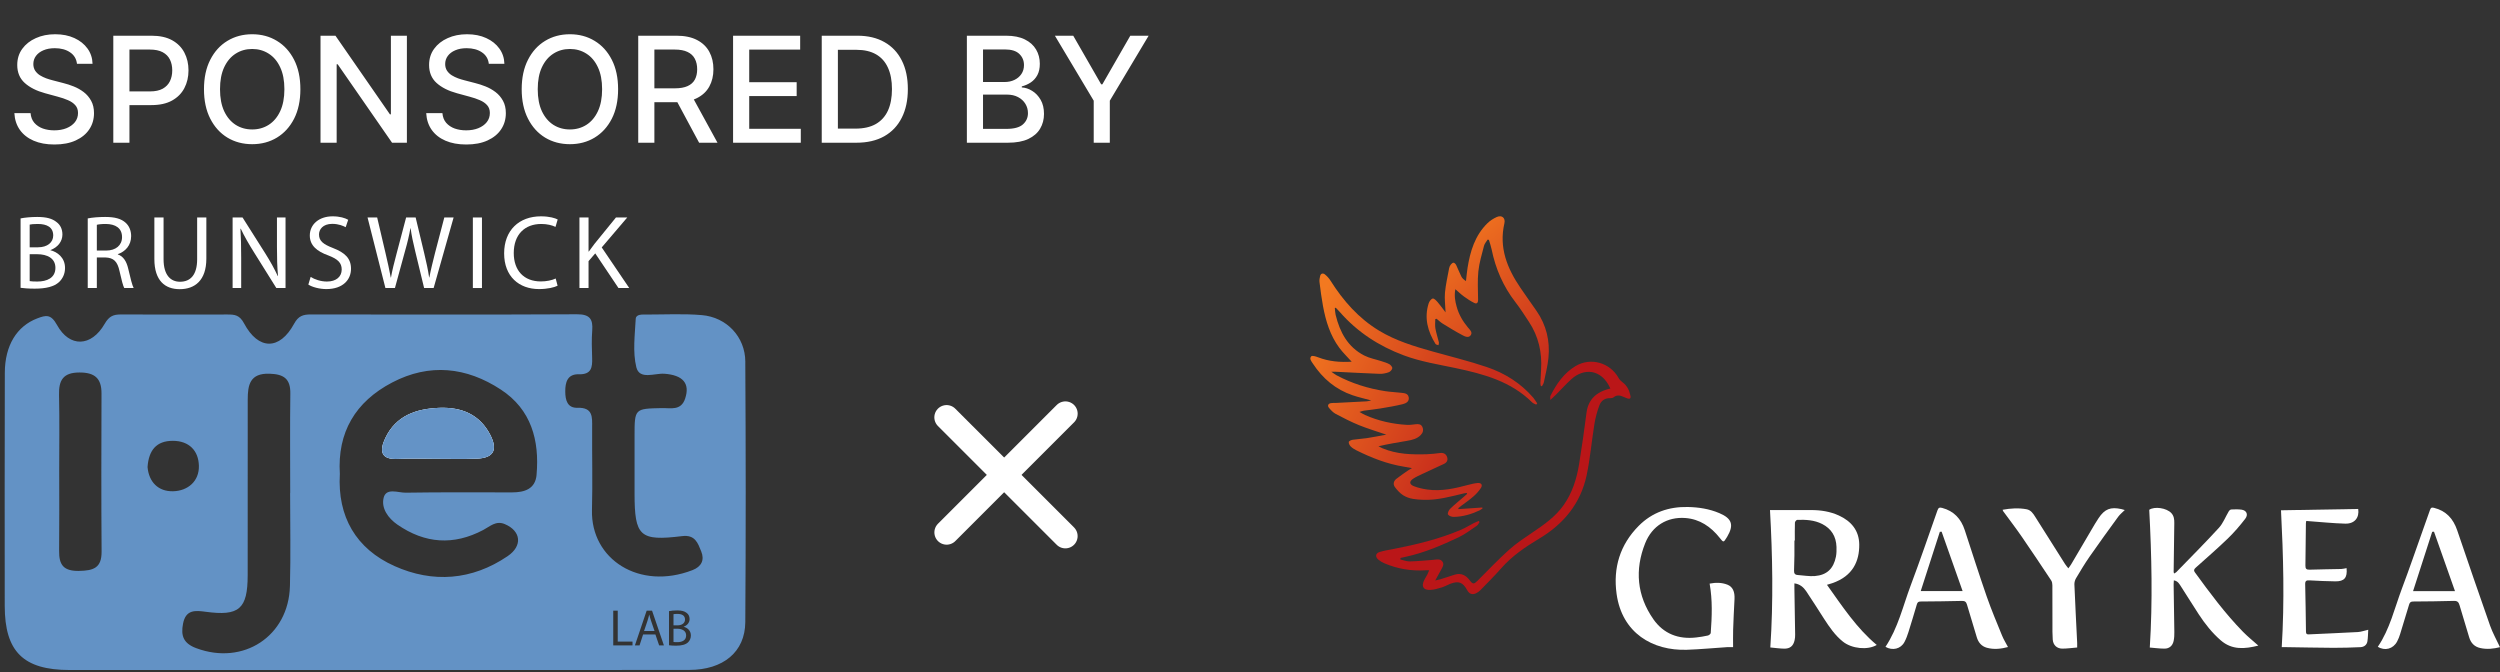 <svg width="461" height="124" viewBox="0 0 461 124" fill="none" xmlns="http://www.w3.org/2000/svg">
<rect x="0" y="0" width="461" height="124" fill="#333333" stroke="none"/>
<path d="M90.423 80.229C88.472 76.417 85.118 75.066 81.042 75.208C76.789 75.365 73.034 76.623 71.06 80.776C69.945 83.118 70.167 84.826 73.478 84.627C75.69 84.492 77.911 84.605 80.132 84.605C82.74 84.598 85.356 84.691 87.957 84.572C91.024 84.437 91.821 82.983 90.423 80.229V80.229ZM90.423 80.229C88.472 76.417 85.118 75.066 81.042 75.208C76.789 75.365 73.034 76.623 71.06 80.776C69.945 83.118 70.167 84.826 73.478 84.627C75.69 84.492 77.911 84.605 80.132 84.605C82.74 84.598 85.356 84.691 87.957 84.572C91.024 84.437 91.821 82.983 90.423 80.229V80.229ZM90.423 80.229C88.472 76.417 85.118 75.066 81.042 75.208C76.789 75.365 73.034 76.623 71.06 80.776C69.945 83.118 70.167 84.826 73.478 84.627C75.69 84.492 77.911 84.605 80.132 84.605C82.74 84.598 85.356 84.691 87.957 84.572C91.024 84.437 91.821 82.983 90.423 80.229V80.229ZM120.063 114.507C119.922 114.088 119.825 113.709 119.732 113.345H119.716C119.619 113.725 119.52 114.111 119.391 114.5L118.767 116.35H120.696L120.063 114.507ZM120.063 114.507C119.922 114.088 119.825 113.709 119.732 113.345H119.716C119.619 113.725 119.52 114.111 119.391 114.5L118.767 116.35H120.696L120.063 114.507ZM90.423 80.229C88.472 76.417 85.118 75.066 81.042 75.208C76.789 75.365 73.034 76.623 71.06 80.776C69.945 83.118 70.167 84.826 73.478 84.627C75.69 84.492 77.911 84.605 80.132 84.605C82.74 84.598 85.356 84.691 87.957 84.572C91.024 84.437 91.821 82.983 90.423 80.229V80.229ZM137.436 66.689C137.413 62.108 133.989 58.495 129.415 58.106C126.033 57.82 122.609 58.003 119.205 58.003C118.446 58.003 117.276 57.907 117.228 58.794C117.07 61.767 116.652 64.894 117.337 67.709C117.928 70.106 120.728 68.783 122.522 68.918C125.92 69.173 127.28 70.681 126.338 73.506C125.58 75.777 123.689 75.224 122.069 75.253C117.012 75.356 117.012 75.333 117.012 80.432V90.974C117.012 98.898 117.967 99.824 125.785 98.859C128.203 98.56 128.695 100.172 129.312 101.7C129.952 103.282 129.334 104.492 127.708 105.126C117.922 108.922 108.927 103.157 109.159 94.046C109.294 88.976 109.159 83.89 109.191 78.814C109.207 76.906 109.348 75.111 106.503 75.198C104.606 75.262 104.243 73.766 104.234 72.209C104.217 70.485 104.645 68.951 106.747 69.015C109.062 69.079 109.252 67.741 109.191 66.001C109.136 64.308 109.072 62.607 109.207 60.924C109.374 58.804 108.708 57.942 106.394 57.952C90.024 58.038 73.664 58 57.304 57.984C55.906 57.984 55.019 58.244 54.231 59.702C51.566 64.614 47.654 64.604 44.998 59.621C44.175 58.08 43.275 57.993 41.954 57.993C35.409 58 28.867 58.016 22.321 57.987C20.929 57.981 20.126 58.28 19.303 59.711C16.843 63.99 12.815 64.125 10.507 59.917C9.392 57.9 8.491 58.09 6.865 58.714C3.116 60.139 0.895 63.691 0.888 68.761C0.85 83.083 0.863 97.398 0.872 111.724C0.879 120.156 4.303 123.54 12.815 123.55H69.366C88.613 123.55 107.857 123.566 127.094 123.533C133.363 123.527 137.384 120.226 137.432 114.738C137.542 98.721 137.529 82.707 137.432 66.689H137.436ZM14.545 105.277C11.668 105.316 10.87 104.116 10.902 101.584C10.957 96.665 10.918 91.737 10.918 86.808C10.918 82.14 10.989 77.476 10.886 72.808C10.822 70.128 11.629 68.697 14.632 68.687C17.438 68.68 18.727 69.732 18.718 72.538C18.685 82.266 18.663 91.987 18.734 101.706C18.756 104.737 17.239 105.235 14.545 105.274V105.277ZM27.208 86.113C27.43 83.028 28.828 81.281 31.879 81.288C34.891 81.294 36.605 83.131 36.675 85.875C36.756 88.745 34.627 90.517 31.933 90.588C29.153 90.659 27.436 88.848 27.208 86.11V86.113ZM53.463 108.069C53.234 117.325 44.857 122.765 36.187 119.522C33.872 118.66 33.303 117.283 33.753 114.999C34.258 112.406 35.965 112.547 37.903 112.808C44.092 113.654 45.664 112.309 45.673 106.078C45.689 95.282 45.68 84.486 45.68 73.689C45.68 70.984 46.082 68.787 49.711 68.912C52.318 68.992 53.575 69.838 53.537 72.557C53.456 78.669 53.514 84.785 53.514 90.897H53.498C53.498 96.623 53.617 102.35 53.466 108.069H53.463ZM98.948 87.538C98.72 90.18 96.721 90.797 94.419 90.797C87.883 90.797 81.348 90.743 74.818 90.852C73.41 90.874 71.205 89.88 70.739 91.807C70.279 93.722 71.562 95.549 73.275 96.736C78.358 100.249 83.646 100.628 89.131 97.717C90.365 97.067 91.445 95.954 93.082 96.643C96.068 97.907 96.425 100.645 93.602 102.559C87.025 107.027 79.801 107.548 72.735 104.376C65.663 101.204 62.207 95.298 62.667 87.387C62.191 79.715 65.528 74.091 72.301 70.54C79.194 66.924 86.022 67.683 92.352 71.836C97.965 75.507 99.498 81.191 98.942 87.535L98.948 87.538ZM116.636 119.01H113.081V112.612H113.91V118.315H116.636V119.01ZM121.545 119.01L120.857 116.993H118.587L117.932 119.01H117.077L119.243 112.612H120.24L122.423 119.01H121.545ZM126.856 118.463C126.406 118.875 125.686 119.065 124.644 119.065C124.075 119.065 123.641 119.026 123.365 118.985V112.695C123.728 112.615 124.297 112.56 124.876 112.56C125.699 112.56 126.226 112.702 126.631 113.027C126.962 113.271 127.161 113.651 127.161 114.159C127.161 114.777 126.75 115.314 126.078 115.559V115.581C126.685 115.732 127.399 116.231 127.399 117.18C127.399 117.733 127.177 118.151 126.862 118.46L126.856 118.463ZM124.872 115.941H124.194V118.377C124.352 118.409 124.589 118.415 124.882 118.415C125.737 118.415 126.525 118.106 126.525 117.173C126.525 116.305 125.772 115.938 124.872 115.938V115.941ZM126.319 114.249C126.319 113.496 125.75 113.204 124.921 113.204C124.541 113.204 124.319 113.226 124.194 113.258V115.314H124.937C125.814 115.314 126.319 114.854 126.319 114.246V114.249ZM119.729 113.348H119.713C119.616 113.728 119.517 114.114 119.388 114.503L118.764 116.353H120.693L120.06 114.51C119.918 114.092 119.822 113.712 119.729 113.348ZM81.039 75.211C76.786 75.368 73.031 76.626 71.057 80.779C69.942 83.121 70.163 84.83 73.475 84.63C75.686 84.495 77.908 84.608 80.129 84.608C82.736 84.601 85.353 84.695 87.954 84.576C91.021 84.441 91.818 82.986 90.42 80.233C88.468 76.421 85.115 75.069 81.039 75.211V75.211ZM90.42 80.233C88.468 76.421 85.115 75.069 81.039 75.211C76.786 75.368 73.031 76.626 71.057 80.779C69.942 83.121 70.163 84.83 73.475 84.63C75.686 84.495 77.908 84.608 80.129 84.608C82.736 84.601 85.353 84.695 87.954 84.576C91.021 84.441 91.818 82.986 90.42 80.233V80.233ZM90.42 80.233C88.468 76.421 85.115 75.069 81.039 75.211C76.786 75.368 73.031 76.626 71.057 80.779C69.942 83.121 70.163 84.83 73.475 84.63C75.686 84.495 77.908 84.608 80.129 84.608C82.736 84.601 85.353 84.695 87.954 84.576C91.021 84.441 91.818 82.986 90.42 80.233V80.233Z" fill="#6392C5"/>
<path d="M87.954 84.57C85.353 84.689 82.737 84.593 80.129 84.602C77.908 84.602 75.687 84.493 73.475 84.625C70.164 84.821 69.942 83.113 71.057 80.774C73.034 76.621 76.786 75.363 81.039 75.205C85.119 75.064 88.469 76.415 90.42 80.227C91.818 82.981 91.021 84.435 87.954 84.57Z" fill="#FBFDFE"/>
<path d="M87.954 84.57C85.353 84.689 82.737 84.593 80.129 84.602C77.908 84.602 75.687 84.493 73.475 84.625C70.164 84.821 69.942 83.113 71.057 80.774C73.034 76.621 76.786 75.363 81.039 75.205C85.119 75.064 88.469 76.415 90.42 80.227C91.818 82.981 91.021 84.435 87.954 84.57Z" fill="#6493C6"/>
<path d="M3.795 40.276C4.528 40.122 5.685 40.006 6.862 40.006C8.54 40.006 9.62 40.295 10.43 40.952C11.105 41.453 11.51 42.226 11.51 43.249C11.51 44.503 10.681 45.603 9.311 46.105V46.144C10.546 46.453 11.992 47.476 11.992 49.406C11.992 50.526 11.549 51.375 10.893 52.012C9.986 52.842 8.52 53.228 6.399 53.228C5.241 53.228 4.354 53.151 3.795 53.073V40.276V40.276ZM5.473 45.603H6.997C8.771 45.603 9.813 44.677 9.813 43.422C9.813 41.898 8.655 41.299 6.958 41.299C6.186 41.299 5.743 41.357 5.473 41.415V45.603V45.603ZM5.473 51.838C5.801 51.896 6.283 51.915 6.881 51.915C8.617 51.915 10.218 51.278 10.218 49.387C10.218 47.611 8.694 46.877 6.862 46.877H5.473V51.838V51.838Z" fill="white"/>
<path d="M16.178 40.276C17.027 40.102 18.242 40.006 19.399 40.006C21.193 40.006 22.35 40.334 23.16 41.068C23.816 41.647 24.183 42.534 24.183 43.538C24.183 45.256 23.103 46.395 21.733 46.858V46.916C22.736 47.263 23.334 48.19 23.643 49.541C24.067 51.355 24.376 52.61 24.646 53.112H22.91C22.698 52.745 22.408 51.626 22.042 50.004C21.656 48.209 20.962 47.534 19.438 47.476H17.856V53.112H16.178V40.276V40.276ZM17.856 46.202H19.573C21.367 46.202 22.505 45.217 22.505 43.731C22.505 42.052 21.29 41.318 19.515 41.299C18.705 41.299 18.126 41.376 17.856 41.453V46.202V46.202Z" fill="white"/>
<path d="M30.162 40.103V47.805C30.162 50.72 31.455 51.955 33.191 51.955C35.119 51.955 36.354 50.681 36.354 47.805V40.103H38.051V47.689C38.051 51.685 35.949 53.325 33.133 53.325C30.471 53.325 28.465 51.8 28.465 47.766V40.103H30.162V40.103Z" fill="white"/>
<path d="M42.893 53.113V40.103H44.725L48.892 46.685C49.856 48.21 50.608 49.581 51.225 50.913L51.264 50.893C51.11 49.156 51.071 47.573 51.071 45.547V40.103H52.653V53.113H50.955L46.828 46.512C45.921 45.064 45.053 43.578 44.397 42.169L44.339 42.188C44.436 43.829 44.474 45.392 44.474 47.554V53.113H42.893V53.113Z" fill="white"/>
<path d="M57.282 51.066C58.034 51.53 59.134 51.916 60.291 51.916C62.008 51.916 63.011 51.009 63.011 49.696C63.011 48.48 62.316 47.785 60.561 47.11C58.439 46.357 57.128 45.257 57.128 43.423C57.128 41.396 58.806 39.891 61.333 39.891C62.663 39.891 63.628 40.2 64.207 40.528L63.744 41.898C63.319 41.666 62.451 41.28 61.275 41.28C59.5 41.28 58.825 42.342 58.825 43.23C58.825 44.446 59.616 45.044 61.41 45.739C63.609 46.588 64.727 47.65 64.727 49.561C64.727 51.568 63.242 53.306 60.175 53.306C58.921 53.306 57.552 52.939 56.858 52.475L57.282 51.066Z" fill="white"/>
<path d="M71.07 53.113L67.775 40.103H69.55L71.093 46.685C71.478 48.307 71.826 49.928 72.057 51.183H72.096C72.308 49.89 72.713 48.346 73.156 46.666L74.889 40.103H76.645L78.226 46.705C78.593 48.249 78.94 49.793 79.133 51.164H79.171C79.441 49.735 79.808 48.288 80.213 46.666L81.93 40.103H83.646L79.962 53.113H78.207L76.567 46.338C76.162 44.678 75.892 43.404 75.719 42.092H75.68C75.449 43.385 75.159 44.659 74.677 46.338L72.825 53.113H71.07V53.113Z" fill="white"/>
<path d="M88.873 40.103V53.113H87.195V40.103H88.873Z" fill="white"/>
<path d="M102.819 52.688C102.202 52.997 100.967 53.306 99.386 53.306C95.721 53.306 92.963 50.989 92.963 46.724C92.963 42.458 95.721 39.891 99.752 39.891C101.372 39.891 102.395 40.238 102.838 40.47L102.433 41.84C101.797 41.531 100.89 41.3 99.81 41.3C96.763 41.3 94.737 43.249 94.737 46.666C94.737 49.85 96.57 51.897 99.733 51.897C100.755 51.897 101.797 51.684 102.472 51.356L102.819 52.688V52.688Z" fill="white"/>
<path d="M106.85 40.103H108.528V46.377H108.586C108.934 45.875 109.281 45.412 109.609 44.987L113.582 40.103H115.665L110.959 45.624L116.032 53.113H114.045L109.763 46.724L108.528 48.153V53.113H106.85V40.103V40.103Z" fill="white"/>
<g clip-path="url(#clip0_1227_35)">
<path d="M249.249 66.701C248.444 65.801 247.627 65.021 246.968 64.132C245.283 61.861 244.478 59.209 243.965 56.467C243.688 54.987 243.497 53.492 243.314 52C243.269 51.631 243.348 51.232 243.441 50.866C243.568 50.384 243.995 50.35 244.291 50.584C244.699 50.904 245.07 51.315 245.347 51.755C247.687 55.458 250.514 58.678 254.292 60.968C257.378 62.84 260.789 63.865 264.226 64.829C267.544 65.76 270.902 66.581 274.164 67.684C277.474 68.803 280.409 70.637 282.731 73.334C283.008 73.658 283.218 74.039 283.461 74.389L283.27 74.611C283.019 74.476 282.723 74.393 282.529 74.201C278.619 70.321 273.587 68.969 268.442 67.88C265.226 67.198 261.968 66.69 258.864 65.53C254.281 63.816 250.29 61.236 247.051 57.522C246.819 57.255 246.564 57.006 246.321 56.746L246.141 56.795C246.186 57.213 246.19 57.642 246.287 58.049C247.066 61.255 248.53 64.012 251.589 65.567C252.551 66.057 253.663 66.253 254.7 66.592C255.21 66.758 255.738 66.901 256.198 67.157C256.453 67.3 256.771 67.688 256.737 67.914C256.696 68.193 256.359 68.543 256.075 68.645C255.558 68.829 254.981 68.954 254.435 68.935C251.727 68.837 249.02 68.683 246.317 68.551C246.118 68.539 245.92 68.551 245.497 68.551C245.927 68.844 246.19 69.059 246.482 69.214C249.301 70.716 252.308 71.651 255.453 72.133C256.404 72.28 257.37 72.31 258.325 72.427C258.913 72.498 259.628 72.494 259.767 73.263C259.909 74.042 259.257 74.381 258.692 74.521C257.329 74.856 255.94 75.086 254.554 75.319C253.54 75.489 252.514 75.587 251.492 75.73C251.282 75.76 251.08 75.847 250.694 75.963C251.132 76.208 251.405 76.389 251.701 76.521C254.169 77.617 256.76 78.189 259.445 78.348C259.976 78.378 260.515 78.287 261.051 78.231C261.545 78.178 262.021 78.182 262.272 78.702C262.537 79.248 262.414 79.768 262.006 80.197C261.317 80.924 260.388 81.131 259.456 81.29C257.715 81.587 255.974 81.873 254.188 82.291C254.446 82.423 254.7 82.57 254.966 82.679C257.58 83.764 260.332 83.851 263.103 83.76C263.93 83.734 264.754 83.636 265.574 83.534C266.173 83.459 266.653 83.7 266.843 84.269C267.042 84.864 266.802 85.29 266.267 85.542C264.949 86.163 263.62 86.762 262.302 87.384C261.736 87.651 261.156 87.907 260.632 88.246C259.812 88.774 259.853 89.335 260.778 89.678C261.545 89.964 262.365 90.152 263.181 90.269C265.791 90.642 268.308 90.062 270.809 89.395C271.37 89.248 271.943 89.105 272.516 89.064C273.153 89.019 273.43 89.441 273.085 89.972C272.711 90.548 272.235 91.079 271.719 91.531C270.992 92.168 270.191 92.714 269.42 93.297C269.247 93.429 269.079 93.569 268.91 93.704L268.955 93.881C270.416 93.783 271.876 93.682 273.336 93.584L273.381 93.746C273.19 93.874 273.01 94.028 272.804 94.126C271.307 94.827 269.738 95.286 268.079 95.316C267.708 95.324 267.192 95.147 267.012 94.876C266.888 94.687 267.132 94.092 267.379 93.851C268.161 93.083 269.026 92.394 269.858 91.67C270.086 91.471 270.311 91.271 270.535 91.071L270.457 90.902C270.281 90.928 270.101 90.94 269.929 90.981C267.469 91.576 265.024 92.262 262.451 92.164C261.16 92.115 259.868 92.032 258.756 91.335C258.172 90.97 257.674 90.412 257.247 89.855C256.839 89.324 256.958 88.721 257.49 88.299C258.175 87.76 258.902 87.271 259.617 86.77C259.797 86.642 259.995 86.544 260.369 86.325C259.759 86.212 259.325 86.122 258.887 86.054C255.801 85.561 252.929 84.435 250.147 83.052C249.769 82.864 249.387 82.638 249.088 82.344C248.874 82.137 248.676 81.764 248.713 81.504C248.739 81.327 249.178 81.131 249.455 81.09C250.316 80.958 251.196 80.924 252.061 80.792C253.199 80.619 254.334 80.385 255.633 80.148C253.824 79.527 252.184 79.041 250.608 78.4C249.14 77.802 247.717 77.071 246.313 76.329C245.834 76.076 245.426 75.639 245.07 75.214C244.729 74.807 244.905 74.434 245.422 74.336C245.684 74.287 245.957 74.317 246.227 74.306C248.152 74.212 250.076 74.118 252.001 74.008C252.259 73.993 252.518 73.911 252.862 73.843C251.641 73.508 250.507 73.255 249.413 72.882C246.298 71.824 243.913 69.809 242.112 67.074C241.839 66.66 241.378 66.14 241.801 65.699C241.977 65.519 242.666 65.733 243.074 65.891C245.059 66.66 247.111 66.829 249.26 66.698L249.249 66.701Z" fill="url(#paint0_linear_1227_35)"/>
<path d="M326.39 94.055C328.914 94.055 331.445 94.055 333.976 94.055C335.743 94.055 337.462 94.318 339.08 95.056C341.371 96.104 342.824 97.829 342.846 100.424C342.873 103.441 341.697 106.232 337.855 107.543C337.589 107.633 337.316 107.709 336.893 107.837C339.731 111.814 342.348 115.829 346.074 118.929C344.397 119.92 341.483 119.634 339.828 118.312C338.379 117.155 337.357 115.645 336.361 114.112C335.26 112.413 334.193 110.692 333.059 109.016C332.564 108.289 331.905 107.705 330.887 107.573C330.887 107.912 330.883 108.213 330.887 108.515C330.932 111.355 330.984 114.199 331.025 117.039C331.029 117.374 330.999 117.717 330.928 118.04C330.696 119.114 330.089 119.634 328.989 119.611C328.146 119.596 327.304 119.472 326.446 119.393C327.019 110.869 326.854 102.454 326.386 94.051L326.39 94.055ZM330.962 99.674H330.891C330.891 100.597 330.898 101.524 330.891 102.447C330.879 103.369 330.861 104.292 330.823 105.215C330.801 105.705 330.966 105.995 331.479 106.029C332.546 106.1 333.624 106.311 334.68 106.221C336.878 106.04 338.106 104.853 338.544 102.658C338.66 102.07 338.671 101.448 338.649 100.846C338.582 98.932 337.717 97.49 335.998 96.62C334.553 95.889 332.984 95.81 331.411 95.862C331.258 95.866 330.992 96.183 330.984 96.364C330.943 97.467 330.966 98.571 330.966 99.674H330.962Z" fill="white"/>
<path d="M416.442 119.046C413.956 119.675 411.597 119.904 409.489 118.066C407.893 116.676 406.605 115.038 405.452 113.283C404.34 111.591 403.288 109.855 402.183 108.16C401.876 107.693 401.603 107.132 400.854 107.019C400.839 107.294 400.813 107.527 400.817 107.764C400.861 110.695 400.918 113.629 400.948 116.56C400.955 117.094 400.933 117.644 400.824 118.168C400.637 119.076 400.027 119.611 399.128 119.607C398.199 119.603 397.274 119.475 396.421 119.407C396.964 110.853 396.765 102.457 396.32 94.005C397.263 93.346 399.506 93.643 400.405 94.626C400.88 95.146 400.951 95.775 400.94 96.45C400.888 99.448 400.858 102.446 400.82 105.448C400.82 105.527 400.858 105.61 400.895 105.757C401.067 105.651 401.213 105.602 401.311 105.501C403.943 102.789 406.617 100.118 409.166 97.331C409.945 96.48 410.376 95.304 410.986 94.287C411.08 94.129 411.286 93.952 411.451 93.945C412.076 93.915 412.712 93.896 413.33 93.979C414.266 94.107 414.63 94.875 414.019 95.666C413.034 96.943 411.971 98.182 410.814 99.301C408.904 101.143 406.897 102.883 404.92 104.653C404.613 104.928 404.456 105.15 404.748 105.553C407.519 109.358 410.32 113.143 413.619 116.514C414.48 117.392 415.446 118.164 416.438 119.049L416.442 119.046Z" fill="white"/>
<path d="M315.254 107.618C316.363 107.407 317.475 107.392 318.546 107.818C319.515 108.202 319.916 109.113 319.845 110.466C319.744 112.356 319.654 114.247 319.59 116.138C319.557 117.193 319.583 118.247 319.583 119.336C319.193 119.336 318.819 119.313 318.448 119.336C315.988 119.494 313.532 119.735 311.068 119.818C304.74 120.029 299.101 116.73 298.101 109.528C297.431 104.714 298.723 100.443 302.179 96.966C304.654 94.472 307.739 93.422 311.214 93.489C313.221 93.527 315.187 93.832 317.052 94.623C319.392 95.614 319.778 96.815 318.474 99.007C318.452 99.045 318.426 99.083 318.4 99.121C317.812 100.07 317.815 100.062 317.112 99.177C315.475 97.12 313.427 95.716 310.765 95.52C307.455 95.279 304.658 96.943 303.37 100.175C301.426 105.057 301.842 109.829 304.879 114.18C306.762 116.876 309.503 117.92 312.757 117.551C313.491 117.468 314.221 117.351 314.94 117.189C315.146 117.144 315.449 116.892 315.46 116.718C315.681 113.709 315.805 110.695 315.254 107.614V107.618Z" fill="white"/>
<path d="M263.545 105.161C263.223 105.161 263.032 105.15 262.844 105.161C260.205 105.323 257.662 104.894 255.232 103.85C254.846 103.685 254.472 103.451 254.15 103.18C253.551 102.671 253.648 102.02 254.397 101.79C255.206 101.538 256.052 101.41 256.887 101.248C261.141 100.423 265.342 99.413 269.345 97.718C270.168 97.372 270.936 96.89 271.733 96.479C272.037 96.325 272.351 96.197 272.662 96.057L272.834 96.264C272.67 96.494 272.55 96.792 272.333 96.939C271.22 97.688 270.142 98.524 268.94 99.093C265.859 100.547 262.725 101.895 259.373 102.637C258.995 102.72 258.617 102.803 258.243 102.886L258.228 103.172C258.812 103.297 259.4 103.541 259.984 103.526C261.41 103.492 262.837 103.346 264.263 103.24C264.308 103.24 264.353 103.221 264.395 103.218C264.975 103.165 265.623 103.01 266.005 103.587C266.353 104.114 265.975 104.619 265.724 105.093C265.409 105.681 265.083 106.261 264.653 107.044C265.117 106.935 265.383 106.89 265.638 106.811C266.514 106.536 267.379 106.231 268.255 105.967C269.423 105.613 270.303 106.065 271.011 106.999C271.595 107.771 271.786 107.76 272.471 107.075C274.399 105.154 276.275 103.169 278.301 101.353C279.649 100.144 281.184 99.138 282.689 98.121C284.783 96.705 286.838 95.262 288.325 93.157C289.935 90.878 290.744 88.287 291.189 85.578C291.706 82.422 292.14 79.254 292.556 76.083C292.863 73.74 294.301 72.241 296.956 71.646C295.259 67.883 291.987 67.917 289.793 69.89C288.778 70.806 287.86 71.834 286.894 72.806C286.617 73.084 286.322 73.344 285.883 73.751C285.883 73.363 285.82 73.152 285.891 73.013C287.003 70.813 288.366 68.805 290.523 67.51C293.316 65.834 296.892 66.858 298.472 69.706C298.648 70.026 298.944 70.308 299.24 70.531C300.067 71.152 300.453 72.015 300.659 72.987C300.76 73.465 300.535 73.623 300.09 73.472C299.857 73.393 299.629 73.299 299.404 73.194C298.787 72.907 298.184 72.764 297.573 73.246C297.412 73.374 297.15 73.439 296.941 73.427C295.945 73.371 295.248 73.894 294.934 74.731C294.518 75.834 294.207 76.994 294.016 78.158C293.499 81.314 293.237 84.52 292.575 87.642C291.466 92.856 288.325 96.637 283.809 99.334C281.259 100.86 278.818 102.528 276.822 104.792C275.605 106.178 274.295 107.478 273.01 108.803C272.778 109.041 272.494 109.244 272.198 109.391C271.505 109.734 270.928 109.523 270.561 108.845C269.756 107.365 268.978 107.063 267.42 107.658C266.896 107.858 266.409 108.156 265.874 108.318C265.173 108.528 264.451 108.751 263.732 108.781C262.459 108.83 262.058 108.137 262.612 106.999C262.788 106.638 263.017 106.295 263.204 105.937C263.312 105.73 263.391 105.508 263.541 105.165L263.545 105.161Z" fill="#BA1618"/>
<path d="M347.681 119.277C350.01 115.774 350.912 111.732 352.346 107.916C354.061 103.351 355.641 98.73 357.262 94.127C357.431 93.648 357.618 93.517 358.131 93.656C360.307 94.236 361.617 95.664 362.302 97.758C363.639 101.837 364.938 105.931 366.346 109.984C367.196 112.425 368.204 114.809 369.181 117.205C369.473 117.921 369.892 118.587 370.274 119.314C369.016 119.646 367.698 119.815 366.373 119.446C365.395 119.175 364.8 118.474 364.512 117.488C363.924 115.48 363.295 113.487 362.707 111.48C362.565 110.99 362.329 110.798 361.808 110.809C359.251 110.87 356.697 110.903 354.14 110.918C353.705 110.918 353.567 111.111 353.458 111.476C352.956 113.178 352.447 114.881 351.912 116.576C351.717 117.194 351.485 117.815 351.182 118.388C350.508 119.661 348.984 120.038 347.681 119.277V119.277ZM358.034 98.04L357.704 98.07C356.536 101.686 355.372 105.302 354.181 108.998H361.906C360.58 105.25 359.307 101.645 358.034 98.04Z" fill="white"/>
<path d="M461 119.336C459.869 119.63 458.618 119.781 457.345 119.495C456.286 119.257 455.63 118.568 455.32 117.536C454.724 115.555 454.114 113.577 453.537 111.592C453.376 111.039 453.133 110.786 452.515 110.805C450.003 110.873 447.49 110.907 444.978 110.918C444.528 110.918 444.349 111.106 444.233 111.502C443.693 113.31 443.147 115.118 442.585 116.922C442.439 117.393 442.259 117.86 442.027 118.297C441.304 119.664 439.758 120.082 438.47 119.265C440.694 116.003 441.548 112.161 442.911 108.538C444.274 104.918 445.524 101.257 446.824 97.614C447.247 96.428 447.681 95.245 448.086 94.051C448.217 93.671 448.348 93.524 448.804 93.637C451.051 94.179 452.373 95.641 453.103 97.776C455.106 103.648 457.109 109.524 459.173 115.374C459.648 116.719 460.363 117.977 460.996 119.336H461ZM448.831 98.044L448.497 98.066C447.333 101.682 446.165 105.298 444.97 109.001H452.699C451.377 105.253 450.104 101.648 448.831 98.044Z" fill="white"/>
<path d="M432.707 104.76C432.883 106.523 432.303 107.223 430.644 107.201C429.053 107.182 427.462 107.11 425.87 107.02C425.309 106.99 425.058 107.099 425.076 107.735C425.148 110.598 425.178 113.464 425.219 116.331C425.223 116.689 425.211 117.005 425.732 116.979C428.753 116.832 431.779 116.719 434.801 116.549C435.392 116.515 435.976 116.293 436.703 116.127C436.658 116.851 436.662 117.559 436.553 118.248C436.444 118.934 435.928 119.306 435.269 119.337C433.614 119.408 431.955 119.465 430.296 119.457C427.357 119.442 424.417 119.374 421.478 119.333C421.239 119.333 420.995 119.333 420.752 119.333C421.28 110.881 421.048 102.511 420.617 94.096C425.361 94.013 430.101 93.931 434.853 93.852C435.093 95.456 434.201 96.605 432.457 96.56C430.244 96.499 428.035 96.266 425.822 96.108C425.649 96.097 425.473 96.078 425.275 96.063C425.249 96.232 425.208 96.364 425.208 96.492C425.178 99.087 425.166 101.682 425.118 104.274C425.106 104.854 425.279 105.072 425.882 105.05C427.832 104.982 429.783 104.971 431.734 104.922C432.041 104.914 432.348 104.824 432.7 104.764L432.707 104.76Z" fill="white"/>
<path d="M268.364 53.33C268.131 54.606 268.345 55.59 268.611 56.561C269.004 58 269.741 59.251 270.689 60.388C271.022 60.791 271.565 61.239 271.228 61.778C270.85 62.381 270.165 62.068 269.704 61.823C268.461 61.168 267.259 60.433 266.061 59.695C265.649 59.443 265.293 59.093 264.911 58.784L264.668 58.836C264.668 59.416 264.586 60.008 264.687 60.569C264.84 61.428 265.125 62.264 265.327 63.115C265.368 63.281 265.282 63.477 265.256 63.661C265.069 63.582 264.791 63.556 264.705 63.417C263.275 61.108 262.594 58.648 263.44 55.955C263.556 55.59 263.9 55.104 264.204 55.051C264.469 55.006 264.87 55.45 265.132 55.752C265.604 56.294 266.02 56.893 266.563 57.605C266.51 56.222 266.349 55.074 266.454 53.951C266.6 52.441 266.944 50.945 267.222 49.446C267.266 49.213 267.386 48.968 267.536 48.779C267.663 48.621 267.903 48.41 268.049 48.441C268.236 48.478 268.438 48.704 268.532 48.9C268.865 49.586 269.124 50.305 269.468 50.983C269.633 51.311 269.925 51.574 270.326 51.834C270.419 51.028 270.487 50.215 270.614 49.412C271.101 46.339 271.981 43.427 274.272 41.175C274.759 40.696 275.369 40.304 275.991 40.022C276.938 39.596 277.642 40.176 277.41 41.182C276.38 45.657 277.919 49.472 280.361 53.062C281.334 54.497 282.345 55.906 283.334 57.33C285.138 59.936 285.846 62.852 285.535 65.982C285.385 67.496 284.996 68.987 284.689 70.483C284.637 70.739 284.461 70.972 284.337 71.213L284.135 71.183C284.105 71.006 284.037 70.826 284.045 70.648C284.079 69.816 284.124 68.984 284.176 68.151C284.378 64.968 283.697 62.012 281.933 59.341C281.128 58.121 280.342 56.878 279.447 55.725C277.197 52.821 275.777 49.555 275.051 45.966C274.931 45.382 274.722 44.813 274.557 44.237L274.321 44.18C274.092 44.561 273.755 44.919 273.651 45.333C273.25 46.896 272.774 48.463 272.606 50.056C272.426 51.789 272.55 53.552 272.561 55.303C272.561 55.819 272.333 56.098 271.872 55.872C271.198 55.541 270.565 55.119 269.955 54.678C269.438 54.305 268.981 53.857 268.36 53.322L268.364 53.33Z" fill="url(#paint1_linear_1227_35)"/>
<path d="M383.027 119.399C382.08 119.478 381.192 119.603 380.305 119.607C379.298 119.607 378.601 118.959 378.526 117.945C378.452 116.959 378.47 115.964 378.47 114.97C378.463 112.623 378.474 110.277 378.459 107.934C378.459 107.636 378.403 107.286 378.246 107.045C376.445 104.329 374.64 101.613 372.786 98.928C371.689 97.338 370.513 95.809 369.375 94.25C369.338 94.201 369.327 94.129 369.278 94.001C370.761 93.73 372.213 93.636 373.681 93.903C374.494 94.054 374.894 94.664 375.299 95.308C377.111 98.204 378.946 101.09 380.777 103.979C380.942 104.239 381.147 104.468 381.402 104.8C381.612 104.502 381.78 104.303 381.911 104.08C383.181 101.93 384.439 99.771 385.708 97.621C386.12 96.924 386.524 96.219 386.977 95.549C388.119 93.847 389.194 93.432 391.186 93.877C391.373 93.918 391.561 93.978 391.811 94.05C391.366 94.494 390.916 94.845 390.594 95.289C388.82 97.722 387.049 100.159 385.33 102.634C384.431 103.926 383.622 105.282 382.817 106.634C382.623 106.962 382.503 107.395 382.518 107.772C382.668 111.373 382.855 114.97 383.031 118.567C383.042 118.789 383.031 119.011 383.031 119.396L383.027 119.399Z" fill="white"/>
</g>
<line x1="174.56" y1="98.177" x2="196.461" y2="76.277" stroke="white" stroke-width="4.522" stroke-linecap="round"/>
<line x1="196.453" y1="98.857" x2="174.552" y2="76.957" stroke="white" stroke-width="4.522" stroke-linecap="round"/>
<path d="M14.194 11.768C14.091 10.856 13.667 10.15 12.922 9.649C12.177 9.141 11.239 8.887 10.108 8.887C9.299 8.887 8.599 9.016 8.008 9.273C7.417 9.523 6.957 9.87 6.63 10.313C6.309 10.75 6.148 11.248 6.148 11.807C6.148 12.276 6.257 12.681 6.476 13.021C6.7 13.362 6.993 13.648 7.352 13.879C7.719 14.104 8.11 14.293 8.528 14.447C8.945 14.595 9.347 14.717 9.732 14.813L11.659 15.314C12.289 15.469 12.935 15.677 13.596 15.941C14.258 16.204 14.871 16.551 15.437 16.981C16.002 17.412 16.458 17.945 16.805 18.581C17.158 19.217 17.335 19.978 17.335 20.865C17.335 21.982 17.046 22.975 16.468 23.842C15.896 24.709 15.064 25.393 13.972 25.894C12.886 26.395 11.573 26.646 10.031 26.646C8.554 26.646 7.275 26.412 6.196 25.943C5.117 25.474 4.272 24.809 3.662 23.948C3.052 23.081 2.714 22.053 2.65 20.865H5.637C5.695 21.578 5.926 22.172 6.331 22.647C6.742 23.116 7.266 23.466 7.902 23.698C8.544 23.922 9.247 24.035 10.012 24.035C10.853 24.035 11.602 23.903 12.257 23.64C12.919 23.37 13.439 22.997 13.818 22.522C14.197 22.04 14.386 21.478 14.386 20.836C14.386 20.251 14.219 19.773 13.885 19.4C13.558 19.027 13.111 18.719 12.546 18.475C11.987 18.231 11.354 18.016 10.648 17.829L8.316 17.193C6.736 16.763 5.483 16.13 4.558 15.295C3.639 14.46 3.18 13.355 3.18 11.98C3.18 10.844 3.488 9.851 4.105 9.003C4.722 8.155 5.557 7.497 6.61 7.028C7.664 6.552 8.852 6.315 10.176 6.315C11.512 6.315 12.691 6.549 13.712 7.018C14.74 7.487 15.549 8.133 16.14 8.955C16.731 9.771 17.039 10.709 17.065 11.768H14.194ZM20.893 26.318V6.585H27.927C29.462 6.585 30.734 6.864 31.743 7.423C32.751 7.982 33.506 8.746 34.007 9.716C34.508 10.68 34.759 11.765 34.759 12.973C34.759 14.187 34.505 15.279 33.997 16.249C33.496 17.213 32.738 17.977 31.723 18.542C30.715 19.101 29.446 19.381 27.917 19.381H23.08V16.856H27.648C28.617 16.856 29.404 16.689 30.008 16.355C30.612 16.015 31.055 15.552 31.338 14.968C31.621 14.383 31.762 13.718 31.762 12.973C31.762 12.228 31.621 11.566 31.338 10.988C31.055 10.41 30.609 9.957 29.999 9.629C29.395 9.302 28.598 9.138 27.609 9.138H23.87V26.318H20.893ZM55.391 16.451C55.391 18.558 55.005 20.37 54.235 21.886C53.464 23.395 52.407 24.558 51.065 25.374C49.728 26.183 48.209 26.588 46.507 26.588C44.798 26.588 43.273 26.183 41.93 25.374C40.594 24.558 39.54 23.392 38.769 21.876C37.998 20.36 37.613 18.552 37.613 16.451C37.613 14.345 37.998 12.536 38.769 11.027C39.54 9.511 40.594 8.348 41.93 7.538C43.273 6.723 44.798 6.315 46.507 6.315C48.209 6.315 49.728 6.723 51.065 7.538C52.407 8.348 53.464 9.511 54.235 11.027C55.005 12.536 55.391 14.345 55.391 16.451ZM52.442 16.451C52.442 14.845 52.182 13.493 51.662 12.395C51.148 11.29 50.441 10.455 49.542 9.89C48.649 9.318 47.637 9.032 46.507 9.032C45.37 9.032 44.355 9.318 43.462 9.89C42.569 10.455 41.862 11.29 41.342 12.395C40.828 13.493 40.571 14.845 40.571 16.451C40.571 18.057 40.828 19.413 41.342 20.518C41.862 21.616 42.569 22.451 43.462 23.023C44.355 23.588 45.37 23.871 46.507 23.871C47.637 23.871 48.649 23.588 49.542 23.023C50.441 22.451 51.148 21.616 51.662 20.518C52.182 19.413 52.442 18.057 52.442 16.451ZM75.031 6.585V26.318H72.294L62.264 11.846H62.08V26.318H59.103V6.585H61.859L71.899 21.077H72.082V6.585H75.031ZM90.137 11.768C90.034 10.856 89.61 10.15 88.865 9.649C88.12 9.141 87.182 8.887 86.052 8.887C85.242 8.887 84.542 9.016 83.951 9.273C83.36 9.523 82.901 9.87 82.573 10.313C82.252 10.75 82.091 11.248 82.091 11.807C82.091 12.276 82.201 12.681 82.419 13.021C82.644 13.362 82.936 13.648 83.296 13.879C83.662 14.104 84.054 14.293 84.471 14.447C84.889 14.595 85.29 14.717 85.676 14.813L87.603 15.314C88.232 15.469 88.878 15.677 89.54 15.941C90.201 16.204 90.815 16.551 91.38 16.981C91.945 17.412 92.401 17.945 92.748 18.581C93.102 19.217 93.278 19.978 93.278 20.865C93.278 21.982 92.989 22.975 92.411 23.842C91.839 24.709 91.007 25.393 89.915 25.894C88.83 26.395 87.516 26.646 85.974 26.646C84.497 26.646 83.219 26.412 82.139 25.943C81.06 25.474 80.216 24.809 79.605 23.948C78.995 23.081 78.658 22.053 78.594 20.865H81.581C81.638 21.578 81.87 22.172 82.274 22.647C82.686 23.116 83.209 23.466 83.845 23.698C84.487 23.922 85.191 24.035 85.955 24.035C86.797 24.035 87.545 23.903 88.2 23.64C88.862 23.37 89.382 22.997 89.761 22.522C90.14 22.04 90.33 21.478 90.33 20.836C90.33 20.251 90.163 19.773 89.829 19.4C89.501 19.027 89.055 18.719 88.489 18.475C87.93 18.231 87.298 18.016 86.591 17.829L84.259 17.193C82.679 16.763 81.426 16.13 80.501 15.295C79.583 14.46 79.124 13.355 79.124 11.98C79.124 10.844 79.432 9.851 80.049 9.003C80.665 8.155 81.5 7.497 82.554 7.028C83.607 6.552 84.796 6.315 86.119 6.315C87.455 6.315 88.634 6.549 89.655 7.018C90.683 7.487 91.493 8.133 92.083 8.955C92.674 9.771 92.983 10.709 93.008 11.768H90.137ZM113.978 16.451C113.978 18.558 113.593 20.37 112.822 21.886C112.051 23.395 110.994 24.558 109.652 25.374C108.315 26.183 106.796 26.588 105.094 26.588C103.385 26.588 101.86 26.183 100.517 25.374C99.181 24.558 98.127 23.392 97.357 21.876C96.586 20.36 96.2 18.552 96.2 16.451C96.2 14.345 96.586 12.536 97.357 11.027C98.127 9.511 99.181 8.348 100.517 7.538C101.86 6.723 103.385 6.315 105.094 6.315C106.796 6.315 108.315 6.723 109.652 7.538C110.994 8.348 112.051 9.511 112.822 11.027C113.593 12.536 113.978 14.345 113.978 16.451ZM111.03 16.451C111.03 14.845 110.769 13.493 110.249 12.395C109.735 11.29 109.029 10.455 108.129 9.89C107.236 9.318 106.225 9.032 105.094 9.032C103.957 9.032 102.942 9.318 102.049 9.89C101.156 10.455 100.45 11.29 99.929 12.395C99.415 13.493 99.158 14.845 99.158 16.451C99.158 18.057 99.415 19.413 99.929 20.518C100.45 21.616 101.156 22.451 102.049 23.023C102.942 23.588 103.957 23.871 105.094 23.871C106.225 23.871 107.236 23.588 108.129 23.023C109.029 22.451 109.735 21.616 110.249 20.518C110.769 19.413 111.03 18.057 111.03 16.451ZM117.69 26.318V6.585H124.724C126.253 6.585 127.522 6.848 128.53 7.375C129.545 7.901 130.303 8.631 130.804 9.562C131.305 10.487 131.556 11.556 131.556 12.771C131.556 13.978 131.302 15.041 130.795 15.96C130.294 16.872 129.536 17.582 128.521 18.09C127.512 18.597 126.243 18.851 124.715 18.851H119.386V16.288H124.445C125.408 16.288 126.192 16.149 126.796 15.873C127.406 15.597 127.853 15.196 128.135 14.669C128.418 14.142 128.559 13.509 128.559 12.771C128.559 12.025 128.415 11.38 128.126 10.834C127.843 10.288 127.396 9.87 126.786 9.581C126.182 9.286 125.389 9.138 124.406 9.138H120.668V26.318H117.69ZM127.432 17.415L132.307 26.318H128.916L124.136 17.415H127.432ZM135.179 26.318V6.585H147.551V9.148H138.156V15.16H146.905V17.714H138.156V23.755H147.667V26.318H135.179ZM157.917 26.318H151.528V6.585H158.119C160.052 6.585 161.713 6.98 163.101 7.77C164.488 8.553 165.551 9.681 166.29 11.152C167.035 12.617 167.408 14.373 167.408 16.422C167.408 18.478 167.032 20.245 166.28 21.722C165.535 23.2 164.456 24.337 163.043 25.133C161.63 25.923 159.921 26.318 157.917 26.318ZM154.506 23.717H157.753C159.256 23.717 160.505 23.434 161.501 22.869C162.497 22.297 163.242 21.472 163.737 20.392C164.231 19.307 164.478 17.983 164.478 16.422C164.478 14.874 164.231 13.561 163.737 12.482C163.248 11.402 162.519 10.583 161.549 10.024C160.579 9.466 159.375 9.186 157.936 9.186H154.506V23.717ZM178.291 26.318V6.585H185.518C186.918 6.585 188.078 6.816 188.996 7.278C189.915 7.734 190.602 8.354 191.058 9.138C191.515 9.915 191.743 10.792 191.743 11.768C191.743 12.591 191.592 13.284 191.29 13.85C190.988 14.409 190.583 14.858 190.076 15.199C189.575 15.533 189.022 15.777 188.418 15.931V16.124C189.073 16.156 189.713 16.368 190.336 16.76C190.965 17.145 191.486 17.695 191.897 18.407C192.308 19.12 192.513 19.988 192.513 21.009C192.513 22.018 192.276 22.923 191.8 23.726C191.331 24.523 190.606 25.156 189.623 25.625C188.64 26.087 187.384 26.318 185.855 26.318H178.291ZM181.269 23.765H185.566C186.992 23.765 188.014 23.489 188.63 22.936C189.247 22.384 189.555 21.693 189.555 20.865C189.555 20.241 189.398 19.67 189.083 19.149C188.768 18.629 188.319 18.215 187.734 17.906C187.156 17.598 186.469 17.444 185.672 17.444H181.269V23.765ZM181.269 15.122H185.258C185.926 15.122 186.526 14.993 187.06 14.736C187.599 14.479 188.026 14.12 188.341 13.657C188.662 13.188 188.823 12.636 188.823 12C188.823 11.184 188.537 10.5 187.965 9.947C187.394 9.395 186.517 9.119 185.335 9.119H181.269V15.122ZM194.522 6.585H197.905L203.06 15.555H203.272L208.427 6.585H211.809L204.649 18.571V26.318H201.682V18.571L194.522 6.585Z" fill="white"/>
<defs>
<linearGradient id="paint0_linear_1227_35" x1="238.787" y1="64.603" x2="269.626" y2="79.825" gradientUnits="userSpaceOnUse">
<stop stop-color="#F37920"/>
<stop offset="1" stop-color="#C82D1C"/>
</linearGradient>
<linearGradient id="paint1_linear_1227_35" x1="264.031" y1="43.657" x2="284.261" y2="67.117" gradientUnits="userSpaceOnUse">
<stop stop-color="#F37920"/>
<stop offset="1" stop-color="#C82D1C"/>
</linearGradient>
<clipPath id="clip0_1227_35">
<rect width="219.379" height="79.943" fill="white" transform="translate(241.621 39.889)"/>
</clipPath>
</defs>
</svg>
